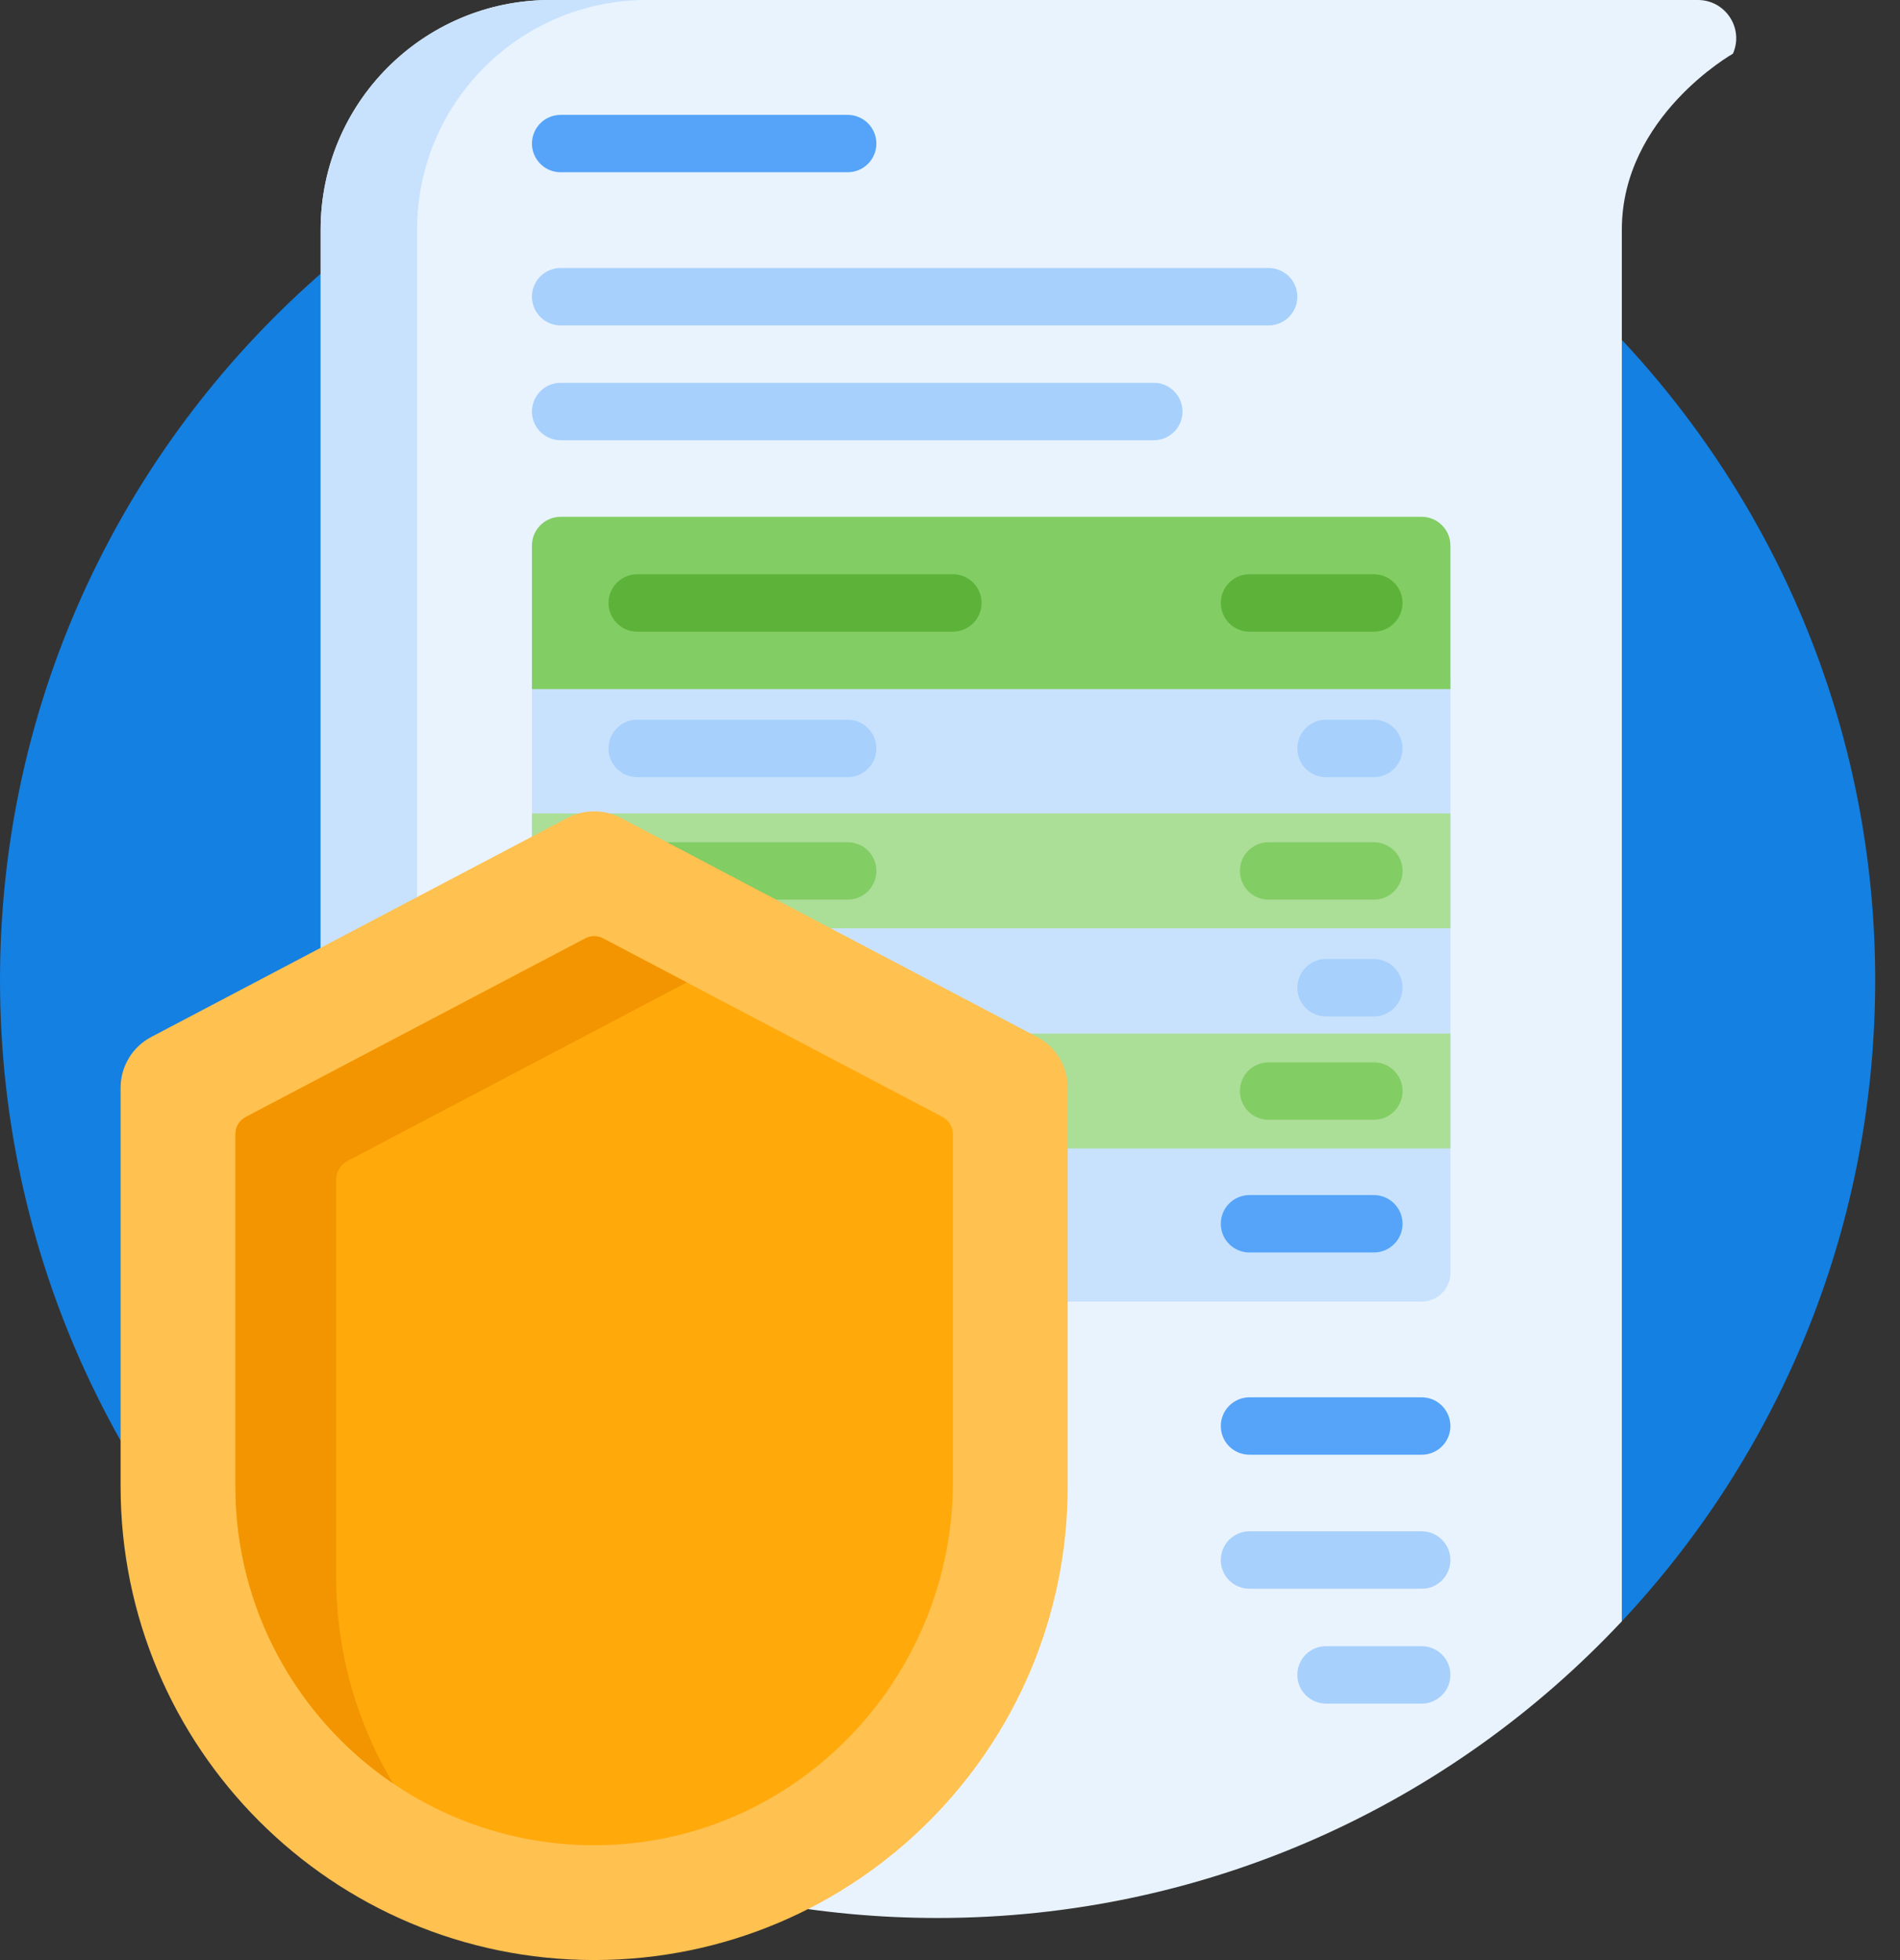 <svg width="32" height="33" viewBox="0 0 32 33" fill="none" xmlns="http://www.w3.org/2000/svg">
<rect x="0" y="0" width="32" height="33" fill="#333333" stroke="none"/>
<path d="M0 16.5C0 7.779 7.07 0.709 15.791 0.709C24.527 0.709 31.632 7.857 31.582 16.593C31.558 20.738 29.937 24.504 27.303 27.309C27.2 27.419 27.029 27.427 26.912 27.332C24.204 25.152 20.762 23.848 17.016 23.848C12.572 23.848 8.558 25.683 5.688 28.637C2.212 25.74 0 21.378 0 16.5Z" fill="#1380E2"/>
<path d="M29.186 0.904C29.186 0.904 27.315 1.961 27.315 3.867V27.296C24.434 30.37 20.337 32.291 15.791 32.291C11.813 32.291 8.178 30.82 5.401 28.392V25.393L5.401 16.758H5.4V3.867C5.4 1.746 7.108 0.024 9.223 0C9.235 6.44531e-05 9.247 0 9.259 0H28.596C29.062 0 29.374 0.478 29.186 0.904Z" fill="#E9F3FE"/>
<path d="M7.025 3.867V16.758H5.4V3.867C5.4 1.731 7.132 0 9.268 0H10.893C8.757 0 7.025 1.731 7.025 3.867Z" fill="#C8E2FD"/>
<path d="M24.428 26.265C24.428 26.136 24.377 26.014 24.286 25.923C24.195 25.832 24.073 25.781 23.944 25.781H21.044C20.916 25.781 20.793 25.832 20.702 25.923C20.611 26.014 20.561 26.136 20.561 26.265C20.561 26.393 20.611 26.516 20.702 26.607C20.793 26.697 20.916 26.748 21.044 26.748H23.944C24.073 26.748 24.195 26.697 24.286 26.607C24.377 26.516 24.428 26.393 24.428 26.265ZM23.944 27.715H22.333C22.205 27.715 22.082 27.766 21.991 27.856C21.901 27.947 21.85 28.07 21.85 28.198C21.85 28.326 21.901 28.449 21.991 28.54C22.082 28.631 22.205 28.682 22.333 28.682H23.944C24.073 28.682 24.195 28.631 24.286 28.54C24.377 28.449 24.428 28.326 24.428 28.198C24.428 28.07 24.377 27.947 24.286 27.856C24.195 27.766 24.073 27.715 23.944 27.715ZM9.442 5.479H21.366C21.494 5.479 21.617 5.428 21.708 5.337C21.799 5.246 21.85 5.123 21.85 4.995C21.85 4.867 21.799 4.744 21.708 4.653C21.617 4.563 21.494 4.512 21.366 4.512H9.442C9.314 4.512 9.191 4.563 9.101 4.653C9.01 4.744 8.959 4.867 8.959 4.995C8.959 5.123 9.01 5.246 9.101 5.337C9.191 5.428 9.314 5.479 9.442 5.479ZM19.433 6.445H9.442C9.314 6.445 9.191 6.496 9.101 6.587C9.01 6.678 8.959 6.801 8.959 6.929C8.959 7.057 9.01 7.18 9.101 7.271C9.191 7.361 9.314 7.412 9.442 7.412H19.433C19.561 7.412 19.684 7.361 19.774 7.271C19.865 7.18 19.916 7.057 19.916 6.929C19.916 6.801 19.865 6.678 19.774 6.587C19.684 6.496 19.561 6.445 19.433 6.445Z" fill="#A7D0FC"/>
<path d="M23.944 21.914H9.442C9.314 21.914 9.191 21.863 9.101 21.773C9.01 21.682 8.959 21.559 8.959 21.431V11.44C8.959 11.312 9.01 11.189 9.101 11.099C9.191 11.008 9.314 10.957 9.442 10.957H23.944C24.073 10.957 24.195 11.008 24.286 11.099C24.377 11.189 24.428 11.312 24.428 11.44V21.431C24.428 21.559 24.377 21.682 24.286 21.773C24.195 21.863 24.073 21.914 23.944 21.914Z" fill="#C8E2FD"/>
<path d="M24.428 11.602H8.959V9.185C8.959 9.056 9.01 8.933 9.101 8.843C9.191 8.752 9.314 8.701 9.442 8.701H23.944C24.073 8.701 24.195 8.752 24.286 8.843C24.377 8.933 24.428 9.056 24.428 9.185V11.602Z" fill="#82CD64"/>
<path d="M24.428 13.695V15.629H8.959V13.695H24.428ZM8.959 19.335H24.428V17.401H8.959V19.335Z" fill="#ABDE97"/>
<path d="M16.049 9.668H10.731C10.603 9.668 10.48 9.719 10.39 9.81C10.299 9.9 10.248 10.023 10.248 10.151C10.248 10.28 10.299 10.402 10.39 10.493C10.48 10.584 10.603 10.635 10.731 10.635H16.049C16.177 10.635 16.3 10.584 16.391 10.493C16.481 10.402 16.532 10.28 16.532 10.151C16.532 10.023 16.481 9.9 16.391 9.81C16.3 9.719 16.177 9.668 16.049 9.668ZM23.139 9.668H21.044C20.916 9.668 20.793 9.719 20.702 9.81C20.611 9.9 20.561 10.023 20.561 10.151C20.561 10.28 20.611 10.402 20.702 10.493C20.793 10.584 20.916 10.635 21.044 10.635H23.139C23.267 10.635 23.39 10.584 23.48 10.493C23.571 10.402 23.622 10.28 23.622 10.151C23.622 10.023 23.571 9.9 23.48 9.81C23.39 9.719 23.267 9.668 23.139 9.668Z" fill="#5DB33A"/>
<path d="M23.944 24.492H21.044C20.916 24.492 20.793 24.441 20.702 24.351C20.611 24.26 20.561 24.137 20.561 24.009C20.561 23.881 20.611 23.758 20.702 23.667C20.793 23.576 20.916 23.525 21.044 23.525H23.944C24.073 23.525 24.195 23.576 24.286 23.667C24.377 23.758 24.428 23.881 24.428 24.009C24.428 24.137 24.377 24.26 24.286 24.351C24.195 24.441 24.073 24.492 23.944 24.492ZM8.959 2.417C8.959 2.289 9.01 2.166 9.101 2.075C9.191 1.985 9.314 1.934 9.442 1.934H14.276C14.405 1.934 14.527 1.985 14.618 2.075C14.709 2.166 14.76 2.289 14.76 2.417C14.76 2.545 14.709 2.668 14.618 2.759C14.527 2.849 14.405 2.9 14.276 2.9H9.442C9.314 2.9 9.191 2.849 9.101 2.759C9.01 2.668 8.959 2.545 8.959 2.417ZM23.139 20.12H21.044C20.916 20.12 20.793 20.171 20.702 20.262C20.611 20.352 20.561 20.475 20.561 20.604C20.561 20.732 20.611 20.855 20.702 20.945C20.793 21.036 20.916 21.087 21.044 21.087H23.139C23.267 21.087 23.39 21.036 23.48 20.945C23.571 20.855 23.622 20.732 23.622 20.604C23.622 20.475 23.571 20.352 23.48 20.262C23.39 20.171 23.267 20.12 23.139 20.12Z" fill="#55A4F9"/>
<path d="M14.276 12.117H10.731C10.603 12.117 10.48 12.168 10.39 12.259C10.299 12.349 10.248 12.472 10.248 12.601C10.248 12.729 10.299 12.852 10.39 12.942C10.48 13.033 10.603 13.084 10.731 13.084H14.276C14.405 13.084 14.527 13.033 14.618 12.942C14.709 12.852 14.76 12.729 14.76 12.601C14.76 12.472 14.709 12.349 14.618 12.259C14.527 12.168 14.405 12.117 14.276 12.117ZM23.139 12.117H22.333C22.205 12.117 22.082 12.168 21.991 12.259C21.901 12.349 21.85 12.472 21.85 12.601C21.85 12.729 21.901 12.852 21.991 12.942C22.082 13.033 22.205 13.084 22.333 13.084H23.139C23.267 13.084 23.39 13.033 23.48 12.942C23.571 12.852 23.622 12.729 23.622 12.601C23.622 12.472 23.571 12.349 23.48 12.259C23.39 12.168 23.267 12.117 23.139 12.117ZM23.139 16.145H22.333C22.205 16.145 22.082 16.196 21.991 16.287C21.901 16.378 21.85 16.501 21.85 16.629C21.85 16.757 21.901 16.88 21.991 16.971C22.082 17.061 22.205 17.112 22.333 17.112H23.139C23.267 17.112 23.39 17.061 23.48 16.971C23.571 16.88 23.622 16.757 23.622 16.629C23.622 16.501 23.571 16.378 23.48 16.287C23.39 16.196 23.267 16.145 23.139 16.145Z" fill="#A7D0FC"/>
<path d="M14.276 14.18H10.731C10.603 14.18 10.48 14.231 10.39 14.321C10.299 14.412 10.248 14.535 10.248 14.663C10.248 14.791 10.299 14.914 10.39 15.005C10.48 15.096 10.603 15.146 10.731 15.146H14.276C14.405 15.146 14.527 15.096 14.618 15.005C14.709 14.914 14.76 14.791 14.76 14.663C14.76 14.535 14.709 14.412 14.618 14.321C14.527 14.231 14.405 14.18 14.276 14.18ZM23.139 14.18H21.366C21.238 14.18 21.115 14.231 21.024 14.321C20.934 14.412 20.883 14.535 20.883 14.663C20.883 14.791 20.934 14.914 21.024 15.005C21.115 15.096 21.238 15.146 21.366 15.146H23.139C23.267 15.146 23.39 15.096 23.48 15.005C23.571 14.914 23.622 14.791 23.622 14.663C23.622 14.535 23.571 14.412 23.48 14.321C23.39 14.231 23.267 14.18 23.139 14.18ZM23.139 17.886H21.366C21.238 17.886 21.115 17.937 21.024 18.027C20.934 18.118 20.883 18.241 20.883 18.369C20.883 18.497 20.934 18.62 21.024 18.711C21.115 18.802 21.238 18.852 21.366 18.852H23.139C23.267 18.852 23.39 18.802 23.48 18.711C23.571 18.62 23.622 18.497 23.622 18.369C23.622 18.241 23.571 18.118 23.48 18.027C23.39 17.937 23.267 17.886 23.139 17.886Z" fill="#82CD64"/>
<path d="M10.007 32.999C5.602 32.999 2.031 29.429 2.031 25.024V18.314C2.031 18.137 2.079 17.965 2.17 17.814C2.261 17.663 2.392 17.54 2.548 17.458L9.557 13.771C9.695 13.698 9.85 13.66 10.007 13.66C10.164 13.66 10.318 13.698 10.457 13.771L17.466 17.458C17.622 17.54 17.752 17.663 17.843 17.814C17.934 17.965 17.982 18.137 17.982 18.314V25.024C17.982 29.429 14.412 32.999 10.007 32.999Z" fill="#FFC14F"/>
<path d="M3.965 25.024V19.092C3.965 19.034 3.981 18.976 4.011 18.926C4.041 18.876 4.085 18.835 4.137 18.807L9.857 15.799C9.903 15.774 9.954 15.762 10.007 15.762C10.059 15.762 10.111 15.774 10.157 15.799L15.877 18.807C15.928 18.835 15.972 18.876 16.002 18.926C16.033 18.976 16.049 19.034 16.049 19.092V24.947C16.049 28.274 13.393 31.034 10.066 31.066C6.708 31.099 3.965 28.376 3.965 25.024Z" fill="#FFA90B"/>
<path d="M6.619 30.025C5.018 28.937 3.965 27.101 3.965 25.024V19.093C3.965 19.034 3.981 18.976 4.011 18.926C4.041 18.876 4.085 18.835 4.137 18.807L9.857 15.799C9.903 15.774 9.954 15.762 10.007 15.762C10.059 15.762 10.111 15.774 10.157 15.799L11.566 16.54L5.855 19.544C5.796 19.574 5.747 19.62 5.713 19.677C5.679 19.734 5.661 19.799 5.661 19.865V26.546C5.661 27.816 6.01 29.006 6.619 30.025Z" fill="#F29500"/>
</svg>
